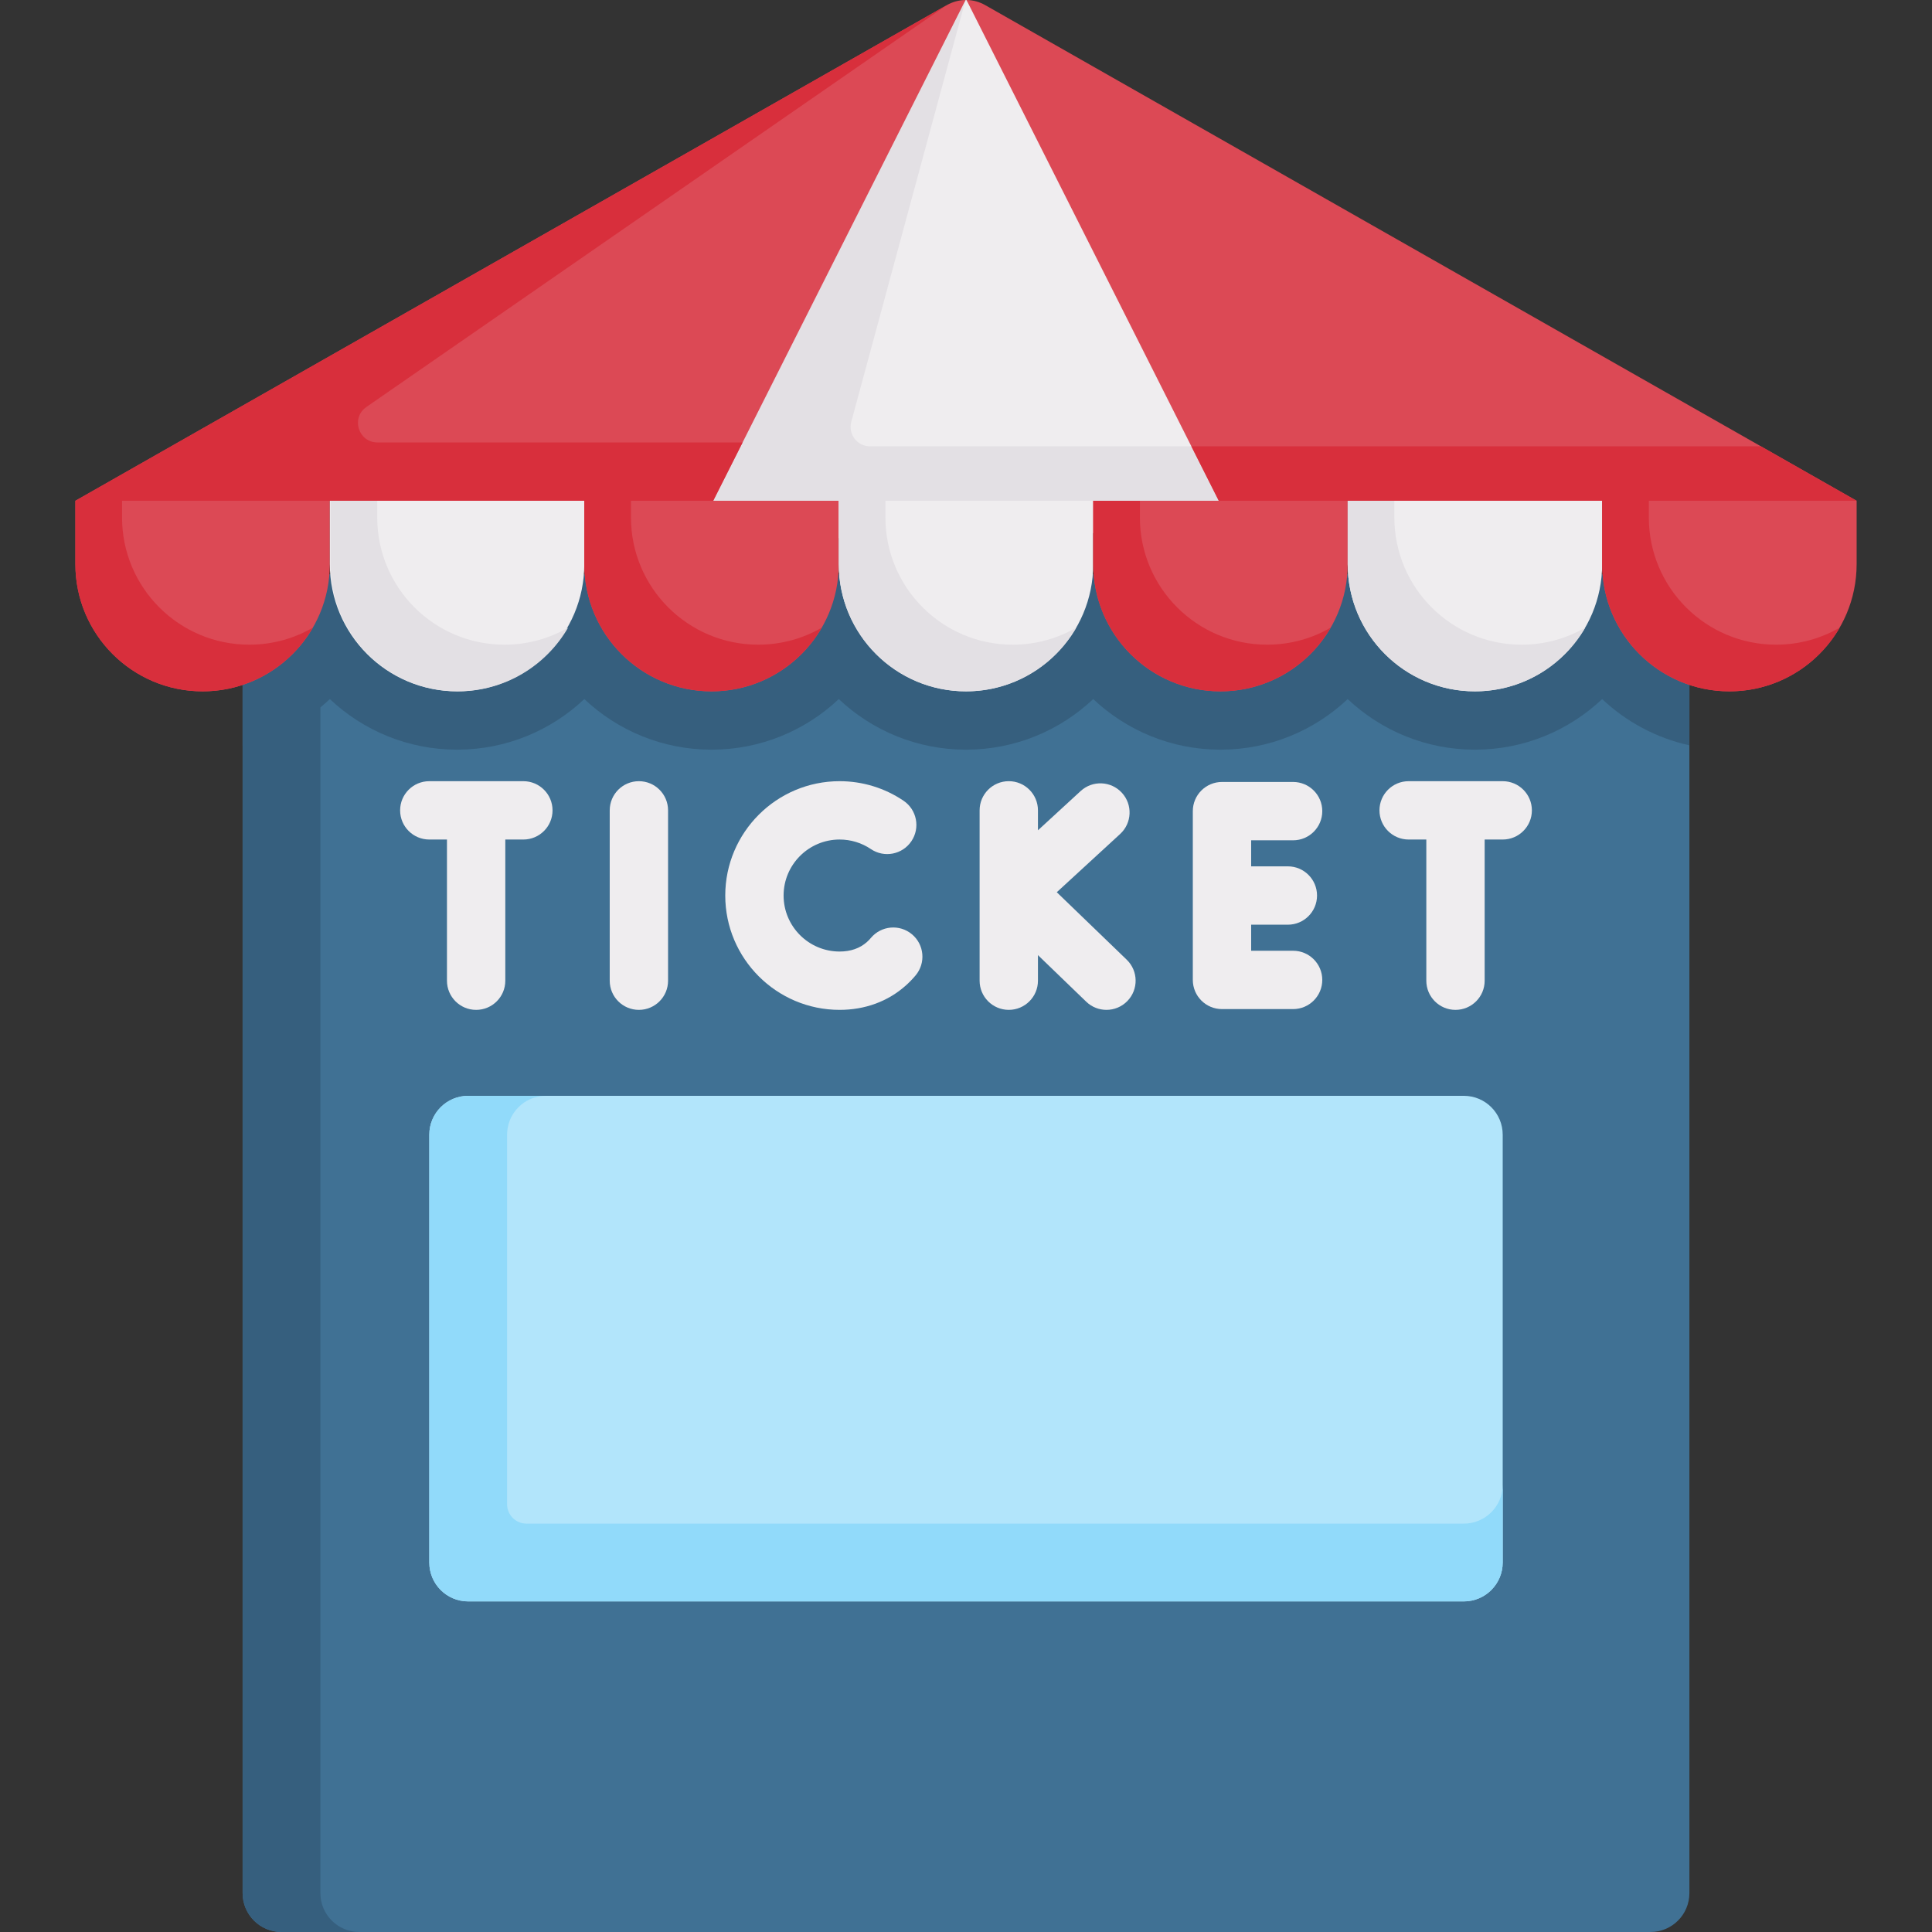 <svg id="Capa_1" enable-background="new 0 0 496.76 496.76" height="512" viewBox="0 0 496.76 496.76" width="512" xmlns="http://www.w3.org/2000/svg"><rect x="0" y="0" width="496.76" height="496.76" fill="#333333" stroke="none"/><g><path d="m434.38 147.76v339c0 5.523-4.477 10-10 10h-352c-5.523 0-10-4.477-10-10v-339z" fill="#407194"/><path d="m92.38 496.76h-20c-5.52 0-10-4.48-10-10v-339h20v339c0 5.52 4.48 10 10 10z" fill="#365f7e"/><path d="m120.38 281.76h256c5.523 0 10 4.477 10 10v110c0 5.523-4.477 10-10 10h-256c-5.523 0-10-4.477-10-10v-110c0-5.523 4.477-10 10-10z" fill="#b2e5fb"/><path d="m376.38 391.76h-241c-2.761 0-5-2.239-5-5v-95c0-5.52 4.48-10 10-10h-20c-5.523 0-10 4.477-10 10v90 20c0 5.523 4.477 10 10 10h20 236c5.523 0 10-4.477 10-10v-20c0 5.52-4.48 10-10 10z" fill="#91dafa"/><g fill="#efedef"><path d="m271.72 229.413 16.295-14.979c3.05-2.803 3.25-7.548.446-10.597-2.803-3.05-7.548-3.25-10.597-.446l-10.984 10.097v-5.128c0-4.143-3.357-7.5-7.5-7.5s-7.5 3.357-7.5 7.5v43.799c0 4.143 3.357 7.5 7.5 7.5s7.5-3.357 7.5-7.5v-6.573l12.408 11.971c1.455 1.404 3.332 2.103 5.206 2.103 1.965 0 3.927-.768 5.398-2.293 2.876-2.98 2.791-7.729-.19-10.604z"/><path d="m164.274 200.861c-4.143 0-7.5 3.357-7.5 7.5v43.799c0 4.143 3.357 7.5 7.5 7.5s7.5-3.357 7.5-7.5v-43.799c0-4.143-3.358-7.5-7.5-7.5z"/><path d="m332.486 216.061c4.143 0 7.5-3.357 7.5-7.5s-3.357-7.5-7.5-7.5h-18.286c-4.143 0-7.5 3.357-7.5 7.5v43.398c0 4.143 3.357 7.5 7.5 7.5h18.286c4.143 0 7.5-3.357 7.5-7.5s-3.357-7.5-7.5-7.5h-10.786v-6.699h9.438c4.143 0 7.5-3.357 7.5-7.5s-3.357-7.5-7.5-7.5h-9.438v-6.699z"/><path d="m234.49 240.228c-3.175-2.66-7.904-2.241-10.565.933-.318.38-.658.731-1.017 1.05-1.824 1.625-4.189 2.449-7.03 2.449-7.939 0-14.399-6.46-14.399-14.399s6.46-14.399 14.399-14.399c2.887 0 5.668.849 8.046 2.455 3.433 2.318 8.095 1.416 10.413-2.017 2.318-3.432 1.416-8.094-2.017-10.413-4.866-3.287-10.552-5.025-16.442-5.025-16.211 0-29.399 13.188-29.399 29.399s13.188 29.399 29.399 29.399c6.537 0 12.418-2.16 17.002-6.244.9-.8 1.756-1.683 2.543-2.622 2.66-3.176 2.242-7.906-.933-10.566z"/><path d="m134.568 200.861h-24.188c-4.143 0-7.5 3.357-7.5 7.5s3.357 7.5 7.5 7.5h4.545v36.299c0 4.143 3.357 7.5 7.5 7.5s7.5-3.357 7.5-7.5v-36.299h4.644c4.143 0 7.5-3.357 7.5-7.5s-3.358-7.5-7.501-7.5z"/><path d="m386.38 200.861h-24.188c-4.143 0-7.5 3.357-7.5 7.5s3.357 7.5 7.5 7.5h4.546v36.299c0 4.143 3.357 7.5 7.5 7.5s7.5-3.357 7.5-7.5v-36.299h4.643c4.143 0 7.5-3.357 7.5-7.5s-3.358-7.5-7.501-7.5z"/></g><path d="m346.523 128.76h-174.749l76.486-128.76h.25z" fill="#efedef"/><path d="m306.33 114.76h-82.623c-3.293 0-5.687-3.129-4.826-6.307l29.379-108.453-76.486 128.76 76.486 16.755 65.12-16.755z" fill="#e3e0e4"/><g fill="#365f7e"><path d="m99.73 147.76c-.7 12.58-6.31 23.87-14.92 31.99-6.16 5.81-13.87 10-22.43 11.89v-43.88z"/><path d="m165.16 147.76c-.7 12.58-6.31 23.87-14.92 31.99-8.56 8.06-20.06 13.01-32.72 13.01s-24.16-4.95-32.71-13.01c-8.62-8.12-14.22-19.41-14.92-31.99z"/><path d="m230.59 147.76c-.7 12.58-6.31 23.87-14.92 31.99-8.55 8.06-20.07 13.01-32.72 13.01s-24.16-4.95-32.71-13.01c-8.62-8.12-14.22-19.41-14.92-31.99z"/><path d="m296.01 147.76c-.7 12.58-6.3 23.87-14.92 31.99-8.55 8.06-20.05 13.01-32.71 13.01s-24.16-4.95-32.71-13.01c-8.62-8.12-14.22-19.41-14.92-31.99z"/><path d="m361.44 147.76c-.7 12.58-6.3 23.87-14.92 31.99-8.55 8.06-20.06 13.01-32.71 13.01s-24.17-4.95-32.72-13.01c-8.61-8.12-14.22-19.41-14.92-31.99z"/><path d="m426.87 147.76c-.7 12.58-6.3 23.87-14.92 31.99-8.55 8.06-20.05 13.01-32.71 13.01s-24.16-4.95-32.72-13.01c-8.61-8.12-14.22-19.41-14.92-31.99z"/><path d="m434.38 147.76v43.88c-8.56-1.89-16.27-6.08-22.43-11.89-8.61-8.12-14.22-19.41-14.92-31.99z"/></g><path d="m52.094 177.76c-18.068 0-32.714-14.647-32.714-32.714v-16.286h65.429v16.286c0 18.067-14.647 32.714-32.715 32.714z" fill="#dc4955"/><path d="m80.45 161.38c-5.66 9.79-16.24 16.38-28.36 16.38-18.06 0-32.71-14.65-32.71-32.71v-16.29h12v4.29c0 18.06 14.65 32.71 32.71 32.71 5.96 0 11.55-1.59 16.36-4.38z" fill="#d82f3c"/><path d="m117.523 177.76c-18.068 0-32.714-14.647-32.714-32.714v-16.286l32.714-7 32.714 7v16.286c0 18.067-14.647 32.714-32.714 32.714z" fill="#efedef"/><path d="m182.951 177.76c-18.068 0-32.714-14.647-32.714-32.714v-16.286h65.429v16.286c0 18.067-14.647 32.714-32.715 32.714z" fill="#dc4955"/><path d="m248.38 177.76c-18.068 0-32.714-14.647-32.714-32.714v-16.286h65.429v16.286c-.001 18.067-14.647 32.714-32.715 32.714z" fill="#efedef"/><path d="m313.809 177.76c-18.068 0-32.714-14.647-32.714-32.714v-16.286h65.429v16.286c-.001 18.067-14.648 32.714-32.715 32.714z" fill="#dc4955"/><path d="m379.237 177.76c-18.068 0-32.714-14.647-32.714-32.714v-16.286l32.712-7 32.716 7v16.286c0 18.067-14.646 32.714-32.714 32.714z" fill="#efedef"/><path d="m444.666 177.76c-18.068 0-32.714-14.647-32.714-32.714v-16.286h65.429v16.286c-.001 18.067-14.648 32.714-32.715 32.714z" fill="#dc4955"/><path d="m146.067 161.38c-5.66 9.79-16.24 16.38-28.36 16.38-18.06 0-32.71-14.65-32.71-32.71v-16.29h12v4.29c0 18.06 14.65 32.71 32.71 32.71 5.96 0 11.55-1.59 16.36-4.38z" fill="#e3e0e4"/><path d="m211.307 161.38c-5.66 9.79-16.24 16.38-28.36 16.38-18.06 0-32.71-14.65-32.71-32.71v-16.29h12v4.29c0 18.06 14.65 32.71 32.71 32.71 5.96 0 11.55-1.59 16.36-4.38z" fill="#d82f3c"/><path d="m276.736 161.38c-5.66 9.79-16.24 16.38-28.36 16.38-18.06 0-32.71-14.65-32.71-32.71v-16.29h12v4.29c0 18.06 14.65 32.71 32.71 32.71 5.96 0 11.55-1.59 16.36-4.38z" fill="#e3e0e4"/><path d="m342.164 161.38c-5.66 9.79-16.24 16.38-28.36 16.38-18.06 0-32.71-14.65-32.71-32.71v-16.29h12v4.29c0 18.06 14.65 32.71 32.71 32.71 5.96 0 11.55-1.59 16.36-4.38z" fill="#d82f3c"/><path d="m407.593 161.38c-5.66 9.79-16.24 16.38-28.36 16.38-18.06 0-32.71-14.65-32.71-32.71v-16.29h12v4.29c0 18.06 14.65 32.71 32.71 32.71 5.96 0 11.55-1.59 16.36-4.38z" fill="#e3e0e4"/><path d="m473.022 161.38c-5.66 9.79-16.24 16.38-28.36 16.38-18.06 0-32.71-14.65-32.71-32.71v-16.29h12v4.29c0 18.06 14.65 32.71 32.71 32.71 5.959 0 11.549-1.59 16.36-4.38z" fill="#d82f3c"/><path d="m248.26 0-64.88 128.76h-164l224.09-127.46c1.49-.84 3.14-1.28 4.79-1.3z" fill="#dc4955"/><path d="m243.47 1.3-197.718 112.46h-.002l-26.37 15h40 124l7.56-15h-93.89c-4.902 0-6.876-6.321-2.846-9.111z" fill="#d82f3c"/><path d="m477.38 128.76h-164l-64.87-128.76c1.65.02 3.29.46 4.78 1.3z" fill="#dc4955"/><path d="m477.38 128.76h-164l-7.05-14h146.44z" fill="#d82f3c"/></g></svg>